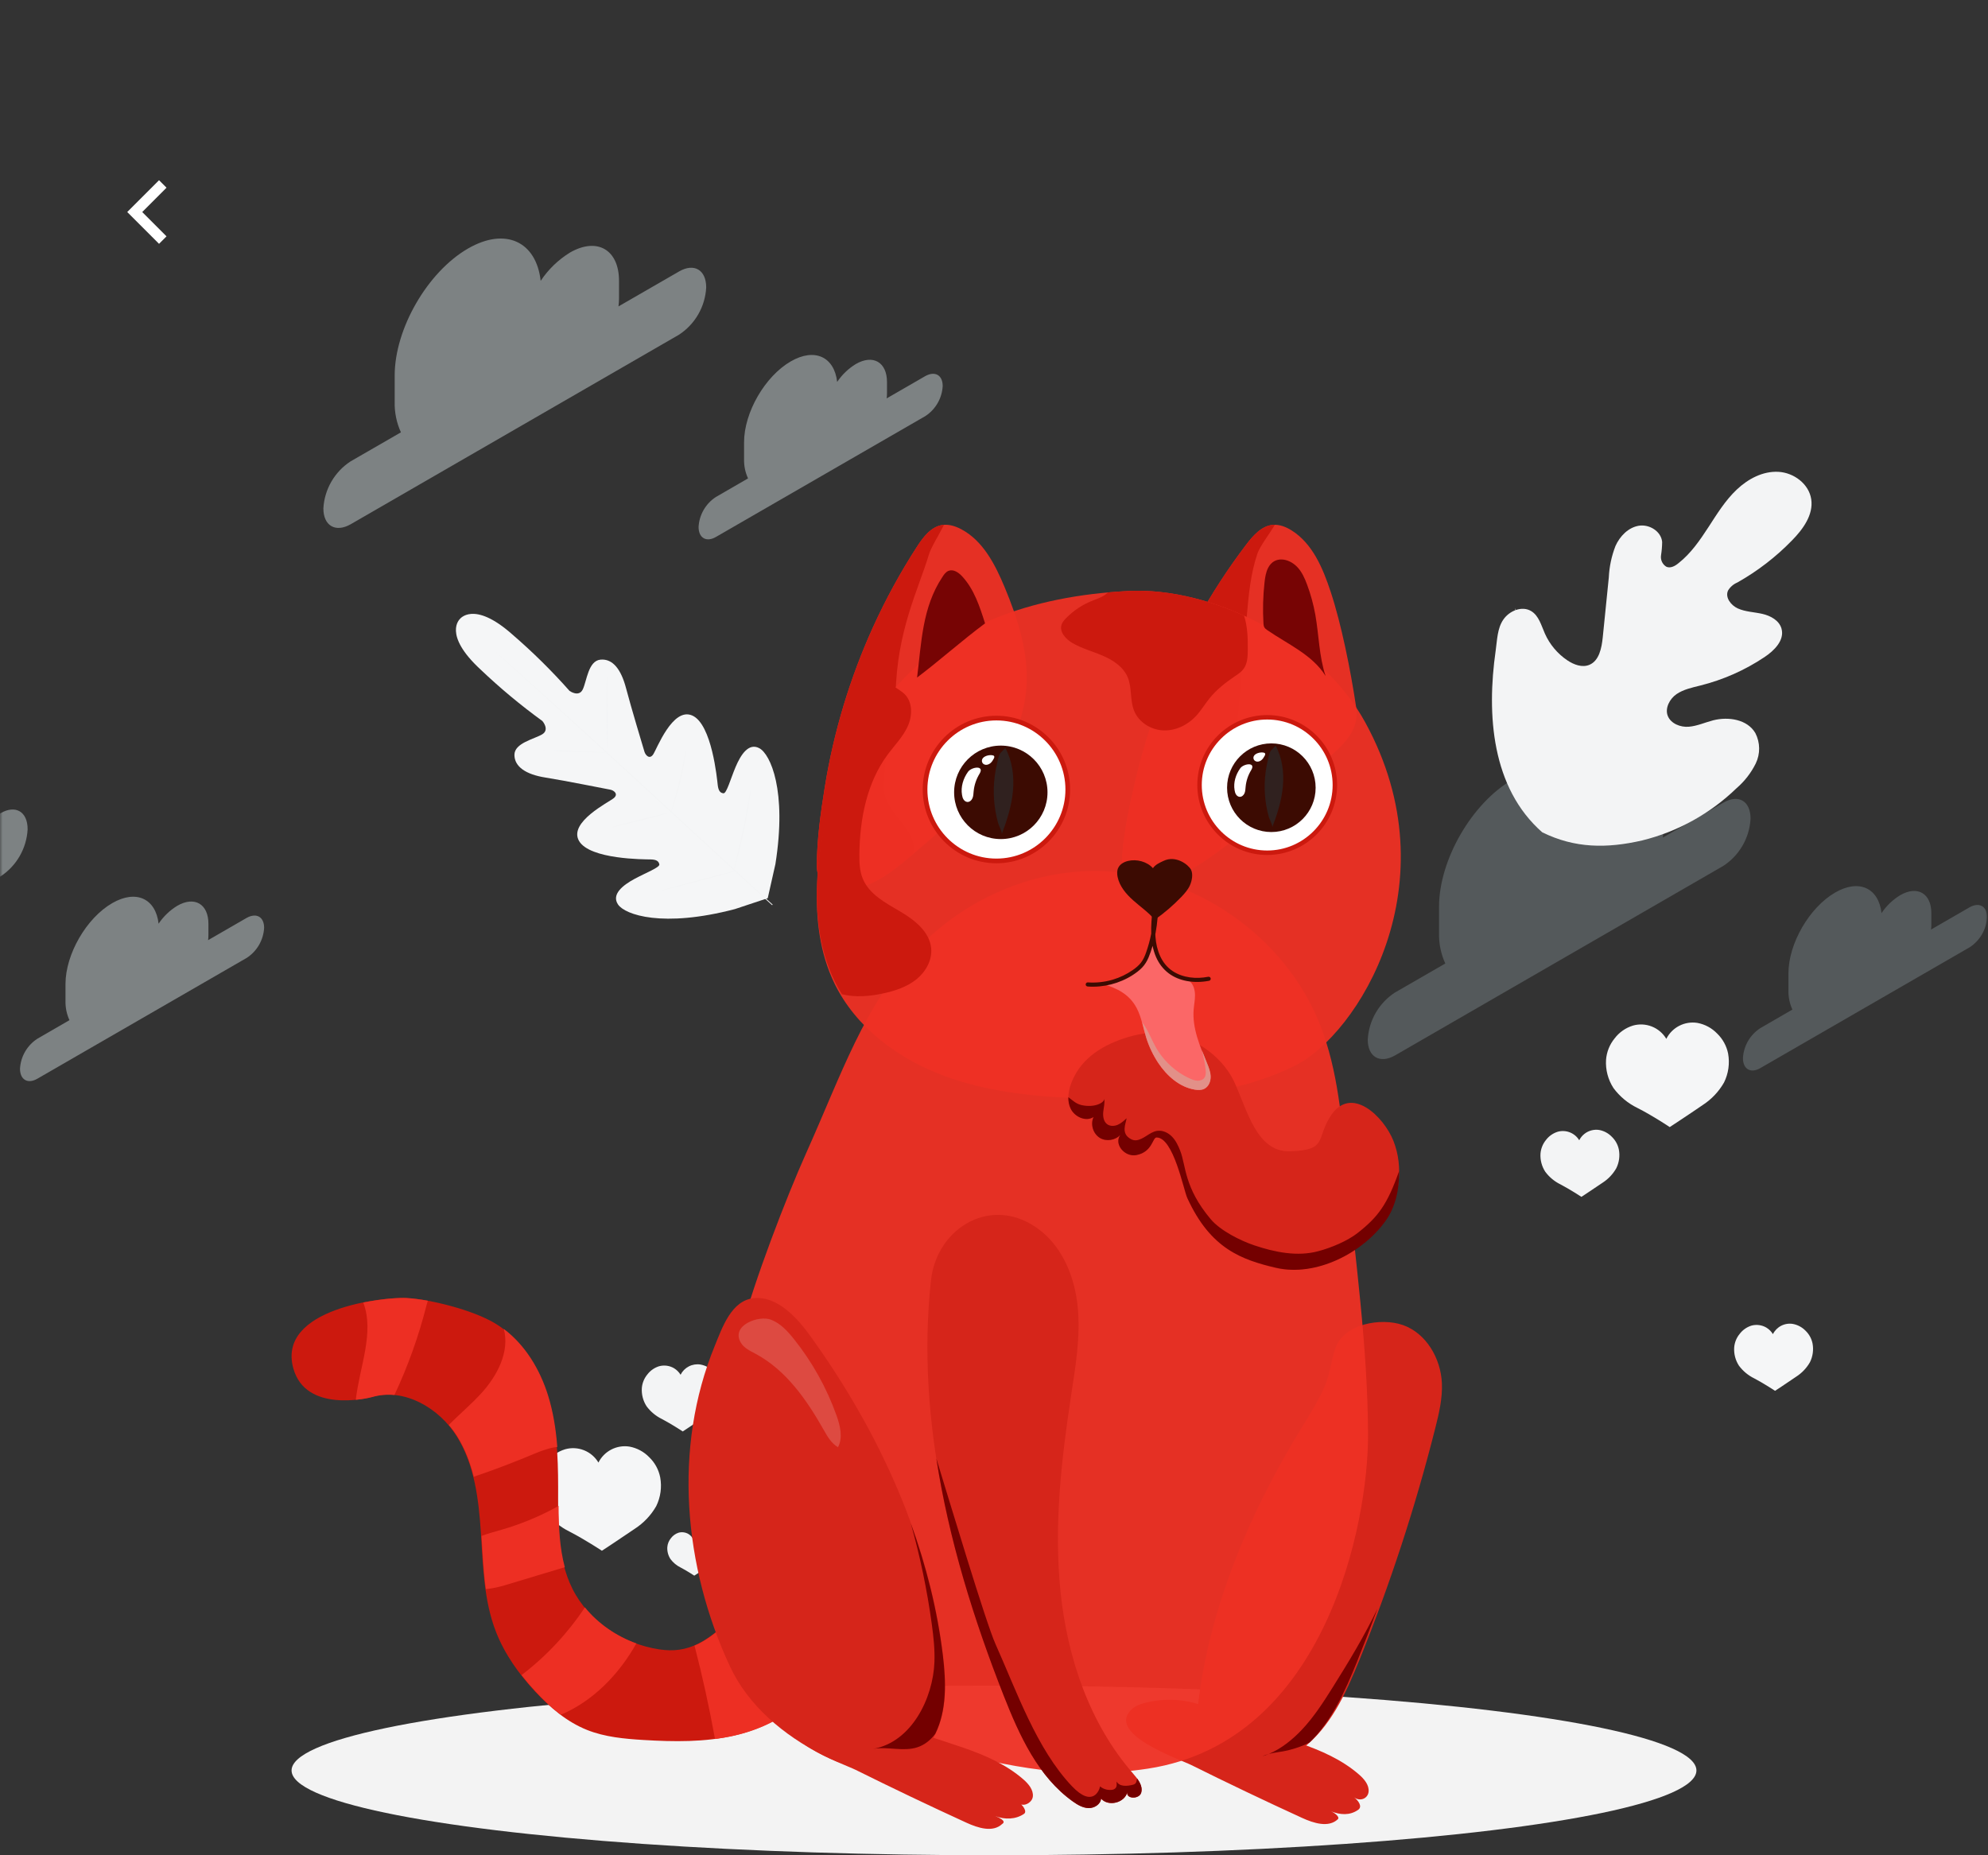 <svg width="375" height="350" viewBox="0 0 375 350" fill="none" xmlns="http://www.w3.org/2000/svg">
<rect x="0" y="0" width="375" height="350" fill="#333333" stroke="none"/>
<mask id="mask0_7095_7140" style="mask-type:alpha" maskUnits="userSpaceOnUse" x="0" y="0" width="375" height="341">
<rect width="375" height="341" fill="#C4C4C4"/>
</mask>
<g mask="url(#mask0_7095_7140)">
<path d="M31.41 44.59L26.83 40L31.41 35.41L30 34L24 40L30 46L31.41 44.59Z" fill="white"/>
<g opacity="0.4">
<path d="M128.102 51.208L116.667 57.803C116.729 57.304 116.763 56.8 116.767 56.297V52.984C116.767 47.087 112.626 44.702 107.517 47.646C105.309 49.004 103.423 50.825 101.989 52.984C101.161 45.571 95.344 42.807 88.28 46.888C80.647 51.298 74.45 62.014 74.45 70.835V75.824C74.403 77.801 74.805 79.763 75.628 81.561L66.129 87.039C64.636 88.012 63.395 89.324 62.504 90.867C61.613 92.409 61.097 94.14 61 95.919C61 99.192 63.295 100.519 66.129 98.913L128.082 63.142C129.573 62.168 130.815 60.856 131.706 59.313C132.597 57.771 133.112 56.04 133.21 54.261C133.23 50.899 130.925 49.572 128.102 51.208Z" fill="#ECF8FB"/>
<path d="M174.549 70.945L167.255 75.155C167.296 74.824 167.316 74.491 167.315 74.157V72.072C167.315 68.32 164.681 66.794 161.428 68.68C160.027 69.537 158.829 70.687 157.916 72.052C157.377 67.323 153.675 65.567 149.175 68.171C144.306 70.975 140.354 77.809 140.354 83.437V86.6C140.322 87.859 140.578 89.108 141.103 90.252L135.046 93.754C134.094 94.373 133.301 95.208 132.732 96.191C132.164 97.174 131.835 98.278 131.773 99.412C131.773 101.497 133.24 102.345 135.046 101.298L174.549 78.498C175.501 77.877 176.294 77.04 176.863 76.055C177.431 75.071 177.76 73.966 177.822 72.83C177.822 70.745 176.355 69.947 174.549 70.945Z" fill="#ECF8FB"/>
</g>
<g opacity="0.4">
<path d="M325.102 151.414L313.667 158.009C313.729 157.509 313.763 157.006 313.767 156.502V153.19C313.767 147.293 309.626 144.908 304.517 147.852C302.309 149.209 300.423 151.031 298.989 153.19C298.161 145.776 292.344 143.012 285.28 147.093C277.647 151.503 271.45 162.22 271.45 171.04V176.029C271.403 178.006 271.805 179.968 272.628 181.767L263.129 187.244C261.637 188.218 260.395 189.529 259.504 191.072C258.613 192.615 258.098 194.346 258 196.125C258 199.398 260.295 200.725 263.129 199.118L325.082 163.347C326.573 162.373 327.815 161.062 328.706 159.519C329.597 157.976 330.112 156.246 330.21 154.467C330.23 151.104 327.925 149.777 325.102 151.414Z" fill="#D9F1F8" fill-opacity="0.5"/>
<path d="M371.549 171.15L364.255 175.361C364.296 175.03 364.316 174.697 364.315 174.363V172.278C364.315 168.526 361.681 166.999 358.428 168.885C357.027 169.742 355.829 170.893 354.916 172.258C354.377 167.528 350.675 165.772 346.175 168.376C341.306 171.18 337.354 178.015 337.354 183.643V186.806C337.322 188.064 337.578 189.313 338.103 190.457L332.046 193.96C331.094 194.579 330.301 195.414 329.732 196.397C329.164 197.38 328.835 198.483 328.773 199.617C328.773 201.703 330.24 202.551 332.046 201.503L371.549 178.703C372.501 178.083 373.294 177.246 373.863 176.261C374.431 175.276 374.76 174.171 374.822 173.036C374.822 170.951 373.355 170.152 371.549 171.15Z" fill="#D9F1F8" fill-opacity="0.5"/>
</g>
<path d="M101.506 279.852C101.625 278.381 102.187 276.981 103.118 275.836C103.993 274.685 105.206 273.838 106.587 273.411C107.765 273.076 109.021 273.139 110.16 273.592C111.298 274.045 112.255 274.861 112.882 275.915C113.414 274.857 114.267 273.995 115.319 273.454C116.372 272.912 117.568 272.72 118.737 272.905C120.158 273.167 121.462 273.868 122.467 274.909C123.528 275.931 124.249 277.255 124.534 278.701C124.874 280.549 124.611 282.458 123.782 284.144C122.798 285.859 121.42 287.315 119.763 288.392C117.075 290.237 113.54 292.553 113.54 292.553C113.54 292.553 110.302 290.418 107.425 288.935C105.649 288.066 104.107 286.783 102.93 285.193C101.893 283.613 101.394 281.74 101.506 279.852Z" fill="#F5F6F7"/>
<path d="M302.952 199.919C303.067 198.446 303.629 197.045 304.563 195.902C305.435 194.75 306.646 193.902 308.025 193.478C309.204 193.142 310.46 193.206 311.598 193.658C312.737 194.111 313.694 194.928 314.321 195.982C314.852 194.923 315.705 194.061 316.758 193.52C317.81 192.979 319.007 192.787 320.176 192.971C321.597 193.234 322.901 193.935 323.905 194.976C324.966 195.999 325.69 197.322 325.98 198.768C326.311 200.62 326.04 202.531 325.206 204.217C324.224 205.934 322.846 207.39 321.187 208.466C318.506 210.311 314.964 212.627 314.964 212.627C314.964 212.627 311.733 210.456 308.849 209.008C307.073 208.14 305.531 206.857 304.354 205.267C303.323 203.682 302.831 201.806 302.952 199.919V199.919Z" fill="#F5F6F7"/>
<path d="M121.069 261.882C121.14 260.937 121.501 260.038 122.103 259.306C122.664 258.565 123.443 258.019 124.329 257.743C124.802 257.614 125.296 257.581 125.781 257.647C126.267 257.713 126.734 257.876 127.155 258.126C127.653 258.433 128.071 258.852 128.377 259.349C128.718 258.67 129.266 258.117 129.941 257.771C130.617 257.425 131.386 257.304 132.135 257.424C133.048 257.587 133.886 258.035 134.528 258.705C135.21 259.363 135.675 260.214 135.858 261.144C136.075 262.332 135.903 263.558 135.366 264.64C134.736 265.742 133.851 266.678 132.786 267.368C131.058 268.555 128.789 270.046 128.789 270.046C128.789 270.046 126.707 268.671 124.857 267.701C123.715 267.143 122.724 266.319 121.966 265.298C121.309 264.285 120.995 263.088 121.069 261.882V261.882Z" fill="#F3F4F5"/>
<path d="M290.585 217.635C290.66 216.691 291.021 215.793 291.619 215.059C292.181 214.321 292.959 213.777 293.845 213.503C294.602 213.294 295.407 213.337 296.137 213.627C296.868 213.917 297.484 214.438 297.892 215.11C298.132 214.636 298.472 214.221 298.89 213.894C299.277 213.592 299.721 213.372 300.196 213.247C300.671 213.123 301.166 213.097 301.651 213.17C302.563 213.338 303.4 213.789 304.043 214.458C304.727 215.115 305.191 215.966 305.373 216.897C305.59 218.085 305.418 219.311 304.882 220.393C304.253 221.497 303.368 222.433 302.301 223.121C300.574 224.301 298.304 225.791 298.304 225.791C298.304 225.791 296.23 224.424 294.372 223.447C293.229 222.891 292.237 222.067 291.481 221.044C290.825 220.033 290.511 218.838 290.585 217.635V217.635Z" fill="#F3F4F5"/>
<path d="M327.122 254.219C327.193 253.274 327.554 252.374 328.156 251.643C328.717 250.902 329.495 250.355 330.382 250.079C330.855 249.95 331.348 249.917 331.834 249.983C332.32 250.049 332.787 250.212 333.208 250.463C333.705 250.769 334.124 251.188 334.43 251.686C334.769 251.005 335.316 250.451 335.993 250.105C336.669 249.758 337.438 249.638 338.188 249.761C339.099 249.93 339.935 250.377 340.581 251.042C341.263 251.699 341.727 252.55 341.91 253.481C342.125 254.669 341.952 255.894 341.419 256.976C340.788 258.081 339.9 259.017 338.831 259.705C337.111 260.892 334.834 262.382 334.834 262.382C334.834 262.382 332.76 261.007 330.91 260.038C329.768 259.479 328.777 258.656 328.018 257.635C327.362 256.622 327.047 255.424 327.122 254.219Z" fill="#F5F6F7"/>
<path d="M125.876 291.873C125.924 291.251 126.164 290.659 126.562 290.179C126.926 289.693 127.431 289.332 128.008 289.144C128.32 289.059 128.646 289.038 128.966 289.081C129.286 289.125 129.595 289.232 129.873 289.398C130.198 289.603 130.473 289.88 130.675 290.208C130.834 289.896 131.058 289.622 131.333 289.405C131.589 289.207 131.882 289.063 132.195 288.982C132.508 288.902 132.834 288.885 133.154 288.935C133.755 289.043 134.307 289.339 134.73 289.781C135.186 290.21 135.501 290.768 135.633 291.381C135.774 292.165 135.66 292.974 135.308 293.689C134.892 294.419 134.307 295.037 133.602 295.491C132.467 296.273 130.964 297.25 130.964 297.25C130.964 297.25 129.598 296.345 128.376 295.709C127.627 295.337 126.976 294.794 126.475 294.124C126.039 293.457 125.829 292.668 125.876 291.873V291.873Z" fill="#F3F4F5"/>
<path d="M86.766 116.764C86.766 116.764 83.434 119.659 90.669 126.325C94.329 129.81 98.216 133.047 102.306 136.015C102.306 136.015 103.751 137.651 102.263 138.541C100.774 139.431 97.037 140.169 97.037 142.406C97.037 144.642 99.205 146.104 102.87 146.683C106.534 147.262 114.434 148.854 115.106 148.97C115.779 149.085 116.711 149.787 115.786 150.562C114.861 151.336 107.206 155.107 109.216 158.631C111.225 162.156 121.59 162.112 122.725 162.134C123.859 162.156 124.25 162.481 124.373 163.06C124.496 163.639 121.8 164.66 119.667 165.818C117.535 166.975 115.266 168.712 116.588 170.645C117.911 172.577 124.987 175.074 138.612 171.506L144.82 169.443L146.266 163.017C148.478 149.093 145.312 142.29 143.252 141.161C141.192 140.032 139.703 142.456 138.756 144.692C137.809 146.929 137.058 149.715 136.472 149.657C135.887 149.599 135.518 149.23 135.388 148.101C135.258 146.972 134.297 136.638 130.589 134.987C126.881 133.337 123.888 141.327 123.209 142.326C122.53 143.325 121.763 142.485 121.561 141.805C121.359 141.125 119.024 133.388 118.092 129.827C117.159 126.267 115.576 124.226 113.271 124.443C110.965 124.66 110.683 128.46 109.939 130.037C109.194 131.615 107.43 130.334 107.43 130.334C104.073 126.545 100.466 122.986 96.632 119.681C89.281 113.168 86.701 116.83 86.701 116.83" fill="#F5F6F7"/>
<path d="M145.652 170.768C140.275 165.933 130.857 157.184 122.733 149.715C114.609 142.246 107.251 135.487 101.895 130.631L95.549 124.885C94.826 124.204 94.219 123.683 93.821 123.314L93.373 122.909L93.228 122.764C93.284 122.802 93.337 122.843 93.388 122.887C93.496 122.989 93.655 123.119 93.85 123.285L95.592 124.819C97.11 126.158 99.293 128.105 101.981 130.522C107.366 135.357 114.739 142.102 122.863 149.563C130.987 157.025 140.405 165.803 145.754 170.659" fill="#F3F4F5"/>
<path d="M102.305 141.572C102.475 141.552 102.647 141.552 102.818 141.572H104.104C105.189 141.572 106.692 141.572 108.347 141.674L112.583 141.862L113.869 141.913C114.026 141.898 114.183 141.898 114.339 141.913C114.185 141.945 114.027 141.96 113.869 141.956C113.558 141.956 113.147 141.956 112.576 141.956C111.491 141.956 109.995 141.891 108.34 141.826L104.097 141.659L102.818 141.616C102.646 141.624 102.473 141.609 102.305 141.572V141.572Z" fill="#F3F4F5"/>
<path d="M114.579 141.357C114.521 141.357 114.456 138.252 114.434 134.431C114.412 130.61 114.434 127.498 114.499 127.498C114.564 127.498 114.615 130.602 114.637 134.423C114.658 138.245 114.629 141.357 114.579 141.357Z" fill="#F3F4F5"/>
<path d="M126.535 153.384C126.556 153.224 126.593 153.067 126.644 152.914C126.745 152.581 126.86 152.19 127.005 151.654C127.309 150.583 127.728 149.107 128.111 147.464C128.494 145.821 128.834 144.323 129.029 143.23C129.137 142.724 129.217 142.289 129.289 141.942C129.308 141.781 129.347 141.623 129.405 141.472C129.411 141.634 129.399 141.797 129.368 141.957C129.325 142.268 129.267 142.68 129.173 143.259C128.993 144.352 128.711 145.865 128.313 147.515C127.916 149.165 127.482 150.634 127.142 151.698C126.969 152.226 126.832 152.646 126.723 152.942C126.679 153.097 126.615 153.245 126.535 153.384V153.384Z" fill="#F3F4F5"/>
<path d="M115.482 156.048C115.614 155.978 115.756 155.926 115.902 155.896L117.073 155.57C118.063 155.295 119.429 154.94 120.947 154.557C122.465 154.173 123.838 153.833 124.835 153.601L126.013 153.334C126.158 153.298 126.306 153.273 126.454 153.261C126.321 153.329 126.181 153.38 126.035 153.413L124.871 153.739C123.881 154.014 122.508 154.369 120.997 154.752C119.487 155.136 118.106 155.476 117.109 155.707L115.923 155.975C115.779 156.012 115.631 156.036 115.482 156.048V156.048Z" fill="#F3F4F5"/>
<path d="M124.691 168.003C124.866 167.924 125.047 167.864 125.233 167.822L126.73 167.395C127.995 167.04 129.744 166.57 131.681 166.056C133.618 165.542 135.374 165.094 136.654 164.775L138.164 164.413C138.346 164.361 138.532 164.325 138.721 164.305C138.549 164.385 138.37 164.448 138.186 164.493L136.69 164.92C135.425 165.267 133.668 165.745 131.731 166.251C129.794 166.758 128.038 167.214 126.766 167.532L125.255 167.894C125.072 167.951 124.883 167.987 124.691 168.003V168.003Z" fill="#F3F4F5"/>
<path d="M138.365 164.298C138.387 164.094 138.428 163.893 138.488 163.697C138.589 163.285 138.719 162.735 138.886 162.083C139.218 160.715 139.673 158.827 140.114 156.728C140.555 154.629 140.917 152.711 141.162 151.329C141.285 150.663 141.386 150.113 141.459 149.686C141.487 149.483 141.53 149.282 141.589 149.085C141.589 149.292 141.572 149.497 141.538 149.701C141.488 150.091 141.415 150.656 141.307 151.351C141.097 152.747 140.765 154.665 140.317 156.764C139.869 158.863 139.392 160.759 139.023 162.119C138.835 162.8 138.676 163.343 138.56 163.719C138.508 163.916 138.443 164.109 138.365 164.298V164.298Z" fill="#F3F4F5"/>
<path d="M290.947 157.046C281.349 148.629 280.409 134.843 282.129 122.757C282.419 120.73 282.426 118.566 283.575 116.887C284.724 115.208 287.109 114.238 288.837 115.288C290.282 116.164 290.731 117.987 291.417 119.529C292.331 121.587 293.81 123.344 295.682 124.595C296.903 125.405 298.457 125.984 299.809 125.42C301.659 124.645 302.122 122.25 302.331 120.224C302.712 116.46 303.093 112.695 303.473 108.926C303.568 106.895 303.993 104.893 304.731 102.999C305.562 101.147 307.138 99.518 309.118 99.185C311.099 98.852 313.347 100.22 313.535 102.239C313.526 103.083 313.456 103.925 313.325 104.758C313.258 105.181 313.32 105.615 313.503 106.002C313.686 106.39 313.982 106.713 314.351 106.929C315.132 107.255 315.999 106.77 316.664 106.205C318.963 104.389 320.661 101.914 322.266 99.446C323.87 96.978 325.439 94.409 327.607 92.361C329.776 90.313 332.537 88.865 335.442 89.01C338.348 89.155 341.225 91.275 341.658 94.192C342.092 97.108 340.111 99.829 338.044 101.935C334.999 105.072 331.518 107.754 327.708 109.896C326.979 110.203 326.366 110.736 325.959 111.416C325.374 112.711 326.509 114.188 327.788 114.774C329.234 115.433 330.881 115.454 332.435 115.809C333.989 116.164 335.616 117.046 336.049 118.595C336.657 120.766 334.698 122.728 332.847 123.958C329.146 126.433 325.045 128.249 320.726 129.328C319.187 129.711 317.575 130.052 316.267 130.934C314.958 131.817 314.019 133.612 314.597 135.06C315.175 136.507 316.975 137.231 318.558 137.101C320.141 136.97 321.63 136.283 323.169 135.885C326.06 135.161 329.609 135.711 331.12 138.302C331.574 139.185 331.816 140.162 331.829 141.156C331.841 142.149 331.623 143.132 331.192 144.026C330.312 145.807 329.083 147.392 327.578 148.687C322.616 153.495 316.467 156.899 309.762 158.551C303.097 160.086 297.077 160.049 290.933 157.024" fill="#F3F4F5"/>
<path d="M294.906 149.758C297.637 143.351 300.731 137.105 304.172 131.05C305.083 129.436 305.972 127.844 306.854 126.273C307.736 124.703 308.618 123.154 309.564 121.685C311.399 118.875 313.385 116.167 315.513 113.572C317.529 111.083 319.532 108.796 321.418 106.668C323.305 104.54 325.119 102.601 326.839 100.878C329.53 98.181 332.431 95.701 335.512 93.46C336.604 92.664 337.471 92.078 338.064 91.687L338.743 91.246C338.818 91.192 338.898 91.145 338.982 91.108C338.914 91.172 338.842 91.23 338.765 91.282L338.107 91.752C337.529 92.158 336.662 92.766 335.599 93.576C332.551 95.856 329.676 98.36 326.998 101.067C325.299 102.782 323.507 104.729 321.628 106.856C319.748 108.984 317.761 111.285 315.759 113.775C313.64 116.359 311.669 119.06 309.854 121.866C308.907 123.313 308.039 124.862 307.157 126.433L304.476 131.209C301.04 137.25 297.944 143.479 295.203 149.866" fill="#F3F4F5"/>
<path d="M309.675 121.685C309.614 121.395 309.58 121.099 309.574 120.803C309.523 120.231 309.487 119.406 309.451 118.385C309.386 116.344 309.386 113.522 309.401 110.425C309.415 107.327 309.401 104.497 309.278 102.464C309.227 101.443 309.184 100.618 309.14 100.054C309.104 99.758 309.104 99.459 309.14 99.164C309.221 99.45 309.274 99.743 309.299 100.039C309.386 100.604 309.473 101.429 309.552 102.442C309.719 104.483 309.798 107.305 309.784 110.403C309.769 113.5 309.747 116.25 309.733 118.364V120.781C309.751 121.084 309.732 121.387 309.675 121.685V121.685Z" fill="#F3F4F5"/>
<path d="M336.128 119.63C335.779 119.66 335.429 119.66 335.08 119.63C334.408 119.63 333.432 119.63 332.232 119.63C329.833 119.63 326.515 119.746 322.836 120.036C319.157 120.325 315.883 120.759 313.505 121.107C312.312 121.28 311.336 121.447 310.693 121.555C310.351 121.633 310.003 121.681 309.652 121.7C309.979 121.569 310.318 121.472 310.664 121.411C311.322 121.259 312.276 121.049 313.461 120.839C315.839 120.412 319.143 119.956 322.807 119.659C325.932 119.402 329.068 119.303 332.203 119.363C333.403 119.363 334.372 119.449 335.051 119.507C335.413 119.512 335.774 119.554 336.128 119.63V119.63Z" fill="#F3F4F5"/>
<path d="M295.276 149.31C295.212 149.206 295.164 149.094 295.131 148.977L294.792 147.992C294.495 147.131 294.069 145.879 293.642 144.323C292.71 141.211 291.561 136.876 290.354 132.078C289.147 127.28 288.041 122.938 287.173 119.811L286.14 116.113C286.031 115.715 285.938 115.389 285.865 115.107C285.824 114.99 285.8 114.869 285.793 114.745C285.85 114.855 285.898 114.968 285.938 115.085C286.024 115.353 286.14 115.679 286.277 116.07C286.574 116.931 286.964 118.183 287.426 119.739C288.359 122.843 289.508 127.178 290.715 131.984C291.922 136.789 293.028 141.124 293.895 144.287L294.929 147.985C295.037 148.383 295.131 148.709 295.204 148.991C295.241 149.094 295.265 149.201 295.276 149.31Z" fill="#F3F4F5"/>
<path d="M330.925 141.913C330.814 141.968 330.694 142.002 330.571 142.015L329.538 142.246L325.714 143.042C322.49 143.723 318.052 144.7 313.145 145.8C308.237 146.9 303.748 147.833 300.539 148.441C298.92 148.752 297.605 148.984 296.694 149.165L295.646 149.317C295.524 149.338 295.399 149.338 295.277 149.317C295.393 149.274 295.511 149.24 295.632 149.216L296.672 148.991L300.489 148.188C303.712 147.515 308.157 146.531 313.065 145.438C317.973 144.345 322.425 143.397 325.663 142.789C327.282 142.485 328.598 142.253 329.509 142.109L330.557 141.949C330.677 141.922 330.801 141.909 330.925 141.913V141.913Z" fill="#F3F4F5"/>
<g opacity="0.4">
<path d="M0.102 153.414L-11.333 160.009C-11.271 159.509 -11.237 159.006 -11.233 158.502V155.19C-11.233 149.293 -15.374 146.908 -20.483 149.852C-22.691 151.209 -24.577 153.031 -26.011 155.19C-26.839 147.776 -32.656 145.012 -39.72 149.093C-47.353 153.503 -53.55 164.22 -53.55 173.04V178.029C-53.597 180.006 -53.195 181.968 -52.372 183.767L-61.871 189.244C-63.364 190.218 -64.605 191.529 -65.496 193.072C-66.387 194.615 -66.903 196.346 -67 198.125C-67 201.398 -64.705 202.725 -61.871 201.118L0.082 165.347C1.573 164.373 2.815 163.062 3.706 161.519C4.597 159.976 5.112 158.246 5.21 156.467C5.23 153.104 2.925 151.777 0.102 153.414Z" fill="#ECF8FB"/>
<path d="M46.549 173.15L39.255 177.361C39.296 177.03 39.316 176.697 39.315 176.363V174.278C39.315 170.526 36.681 168.999 33.428 170.885C32.027 171.742 30.829 172.893 29.916 174.258C29.377 169.528 25.675 167.772 21.175 170.376C16.306 173.18 12.354 180.015 12.354 185.643V188.806C12.322 190.064 12.578 191.313 13.103 192.457L7.046 195.96C6.094 196.579 5.301 197.414 4.732 198.397C4.164 199.38 3.835 200.483 3.773 201.617C3.773 203.703 5.24 204.551 7.046 203.503L46.549 180.703C47.501 180.083 48.294 179.246 48.863 178.261C49.431 177.276 49.76 176.171 49.822 175.036C49.822 172.951 48.355 172.152 46.549 173.15Z" fill="#ECF8FB"/>
</g>
</g>
<ellipse cx="187.5" cy="334" rx="132.5" ry="16" fill="#F3F3F3"/>
<g clip-path="url(#clip0_7095_7140)">
<path d="M124.342 311.157C117.51 310.114 111.071 305.916 107.981 299.727C105.056 293.868 105.289 287.006 105.282 280.459C105.275 274.657 105.015 268.771 103.288 263.234C101.561 257.696 98.204 252.472 93.198 249.544C89.086 247.14 81.344 245.137 76.591 244.871C72.721 244.654 52.083 246.724 55.351 258.216C57.693 266.448 69.017 263.872 70.147 263.541C76.213 261.778 82.815 265.597 86.165 270.96C89.514 276.322 90.3 282.859 90.712 289.171C91.12 295.482 91.262 301.952 93.556 307.844C95.192 312.048 97.867 315.787 100.933 319.092C103.727 322.105 106.935 324.843 110.75 326.363C114.117 327.703 117.794 328.034 121.41 328.254C127.132 328.598 132.934 328.686 138.52 327.403C144.107 326.12 149.508 323.337 153.026 318.809C154.925 316.364 156.251 313.342 156.096 310.249C155.941 307.155 154.075 304.056 151.161 303.016C146.283 301.273 142.467 300.29 139.887 303.164C133.74 310.002 129.702 311.978 124.342 311.157Z" fill="#CC190E"/>
<path d="M120.04 310.036C116.265 308.665 112.838 306.321 110.335 303.231C107.093 308.111 103.038 312.453 98.383 316.006C99.216 317.076 100.097 318.11 101.017 319.099C102.488 320.686 104.074 322.192 105.804 323.489C111.88 320.899 116.741 315.905 120.04 310.036Z" fill="#EF3124" fill-opacity="0.95"/>
<path d="M80.703 245.38C79.242 245.117 77.869 244.941 76.678 244.877C75.366 244.803 72.118 244.995 68.528 245.728C70.674 251.418 67.823 257.847 67.111 264.084C68.704 263.929 69.904 263.642 70.235 263.547C71.612 263.149 73.018 263.038 74.405 263.166C76.935 257.776 78.956 252.147 80.42 246.376C80.507 246.046 80.595 245.708 80.703 245.38Z" fill="#EF3124" fill-opacity="0.95"/>
<path d="M95.275 299.051C99.03 297.92 102.788 296.785 106.543 295.654C105.548 291.956 105.392 288.009 105.372 284.085C104.95 284.331 104.522 284.564 104.094 284.787C101.101 286.347 97.954 287.614 94.712 288.559C93.42 288.937 92.091 289.275 90.836 289.758C91.045 293.098 91.2 296.478 91.659 299.784C92.89 299.679 94.149 299.389 95.275 299.051Z" fill="#EF3124" fill-opacity="0.95"/>
<path d="M105.127 272.969C104.87 269.666 104.364 266.394 103.379 263.237C101.861 258.368 99.085 253.745 95.034 250.709C96.18 255.035 93.785 259.57 90.756 262.879C88.847 264.966 86.65 266.806 84.66 268.812C85.247 269.494 85.784 270.213 86.256 270.966C87.727 273.32 88.701 275.9 89.37 278.588C93.235 277.294 97.041 275.826 100.799 274.249C102.148 273.681 103.67 273.124 105.127 272.969Z" fill="#EF3124" fill-opacity="0.95"/>
<path d="M138.608 327.409C142.343 326.551 145.993 325.018 149.056 322.749C147.278 315.644 144.61 308.654 141.027 302.255C140.656 302.502 140.305 302.806 139.974 303.174C136.523 307.01 133.737 309.316 131.008 310.454C132.516 316.276 133.804 322.151 134.874 328.071C136.122 327.905 137.37 327.693 138.608 327.409Z" fill="#EF3124" fill-opacity="0.95"/>
<path d="M264.62 249.969C269.032 251.512 271.782 256.267 271.987 260.944C272.112 263.804 271.444 266.634 270.743 269.409C266.981 284.308 262.191 298.946 256.422 313.183C253.882 319.453 250.93 325.934 245.526 329.992C242.568 332.214 238.975 333.585 235.288 333.893C232.825 334.099 230.15 333.768 228.288 332.14C225.522 329.719 225.525 325.464 225.957 321.81C228.16 303.154 235.689 285.442 245.489 269.42C247.034 266.89 248.64 264.371 249.837 261.656C250.897 259.252 251.075 256.723 251.925 254.302C253.531 249.733 260.484 248.524 264.62 249.969Z" fill="#D6251A"/>
<path d="M245.624 342.956C247.796 343.949 250.61 344.847 252.351 343.209C252.796 342.77 251.706 341.956 251.069 341.71C252.843 342.392 254.587 342.524 256.156 341.453C257.1 340.835 256.19 339.65 255.424 339.076C256.578 339.924 258.035 339.292 258.16 338.009C258.285 336.726 257.32 335.611 256.348 334.764C249.834 329.104 240.645 327.993 232.781 324.448C230.612 323.469 228.521 322.293 226.26 321.554C222.877 320.446 219.166 320.365 215.735 321.321C214.986 321.53 214.227 321.8 213.637 322.31C208.226 326.997 222.354 331.806 224.739 332.988C231.644 336.422 238.611 339.745 245.624 342.956Z" fill="#D6251A"/>
<path d="M139.924 250.621C136.371 264.078 139.114 272.138 140.102 286.024C141.091 299.906 146.95 314.081 158.373 322.013C163.841 325.812 170.261 327.99 176.687 329.729C190.404 333.437 202.541 335.818 216.585 333.65C250.083 328.48 258.119 287.3 258.058 270.622C258.001 253.944 255.609 237.378 254.01 220.781C253.116 211.498 252.431 202.033 249.017 193.354C242.439 176.622 225.235 164.658 207.274 164.324C194.408 164.084 181.717 169.825 172.916 179.135C162.974 189.653 158.771 202.597 152.061 217.552C148.236 226.082 142.309 241.582 139.924 250.621Z" fill="#EF3124" fill-opacity="0.95"/>
<path d="M172.99 103.11C174.16 101.303 175.624 99.368 177.753 99.044C178.967 98.858 180.205 99.253 181.292 99.824C185.424 101.995 187.721 106.493 189.516 110.802C191.992 116.748 194.043 123.083 193.625 129.513C193.193 136.138 190.144 142.378 186.068 147.612C181.993 152.846 176.91 157.196 171.826 161.46C169.056 163.784 166.179 166.144 162.738 167.252C158.558 168.592 154.071 168.13 154.078 163.267C154.088 158.384 154.803 153.333 155.576 148.521C157.253 138.083 160.336 127.872 164.708 118.248C167.093 113.007 169.859 107.942 172.99 103.11Z" fill="#EF3124" fill-opacity="0.95"/>
<path d="M168.942 131.103C169.148 118.981 173.307 111.052 175.2 104.676C175.621 103.258 177.021 101.097 178.071 99.007C177.966 99.014 177.858 99.024 177.753 99.041C175.625 99.365 174.164 101.296 172.99 103.106C169.86 107.935 167.093 113.004 164.712 118.244C160.336 127.868 157.256 138.08 155.58 148.517C154.807 153.329 154.089 158.381 154.082 163.264C154.072 168.126 158.562 168.592 162.742 167.248C166.183 166.144 169.06 163.78 171.83 161.457C171.951 161.356 172.073 161.251 172.194 161.15C173.456 156.534 166.658 153.441 166.726 148.605C166.861 138.559 168.773 140.852 168.942 131.103Z" fill="#CC190E"/>
<path d="M235.104 102.708C236.41 100.992 238.012 99.176 240.161 99.013C241.386 98.922 242.59 99.405 243.632 100.06C247.589 102.539 249.539 107.195 251.003 111.629C253.024 117.748 254.751 126.325 255.821 133.45C256.802 140.014 249.246 143.162 244.786 148.075C240.326 152.985 234.929 156.939 229.538 160.802C226.6 162.909 223.554 165.047 220.039 165.887C215.771 166.907 211.328 166.107 211.706 161.258C212.084 156.392 213.18 151.408 214.314 146.667C216.776 136.384 220.619 126.436 225.709 117.174C228.479 112.129 231.62 107.287 235.104 102.708Z" fill="#EF3124" fill-opacity="0.95"/>
<path d="M235.193 116.117C235.547 112.173 235.908 108.185 237.19 104.437C237.669 103.035 239.278 101.006 240.479 99C240.375 99 240.267 99.003 240.162 99.01C238.016 99.172 236.411 100.989 235.105 102.704C231.617 107.283 228.476 112.126 225.707 117.17C220.616 126.433 216.774 136.384 214.311 146.663C213.178 151.401 212.081 156.385 211.7 161.254C211.322 166.104 215.765 166.907 220.033 165.884C223.548 165.043 226.594 162.906 229.532 160.799C229.66 160.707 229.792 160.613 229.92 160.518C231.529 156.01 232.066 150.955 232.498 146.137C233.398 136.131 234.296 126.122 235.193 116.117Z" fill="#CC190E"/>
<path d="M167.099 131.846C159.276 141.804 154.671 154.254 154.128 166.907C153.855 173.256 154.621 179.769 157.387 185.49C161.418 193.82 169.406 199.74 178.076 202.961C186.746 206.183 196.114 206.983 205.357 207.257C218.588 207.648 232.291 206.919 244.175 201.094C256.063 195.269 274.172 166.664 257.517 136.26C248.929 120.581 228.452 110.711 212.893 111.491C194.663 112.406 177.951 118.032 167.099 131.846Z" fill="#EF3124" fill-opacity="0.95"/>
<path d="M199.418 141.716C199.637 142.682 199.752 143.685 199.752 144.715C199.752 152.157 193.727 158.188 186.292 158.188C181.329 158.188 176.995 155.5 174.66 151.499C176.023 157.496 181.38 161.974 187.786 161.974C195.221 161.974 201.246 155.943 201.246 148.5C201.246 146.025 200.582 143.709 199.418 141.716Z" fill="#E9F1F4"/>
<path d="M191.043 162.046C198.278 160.336 202.758 153.08 201.05 145.838C199.341 138.596 192.092 134.112 184.857 135.822C177.623 137.532 173.143 144.789 174.851 152.03C176.559 159.272 183.809 163.756 191.043 162.046Z" fill="white"/>
<path d="M187.955 162.858C180.29 162.858 174.053 156.615 174.053 148.943C174.053 141.271 180.29 135.027 187.955 135.027C195.619 135.027 201.857 141.271 201.857 148.943C201.857 156.615 195.619 162.858 187.955 162.858ZM187.955 135.912C180.776 135.912 174.937 141.757 174.937 148.943C174.937 156.128 180.776 161.974 187.955 161.974C195.133 161.974 200.973 156.128 200.973 148.943C200.973 141.757 195.133 135.912 187.955 135.912Z" fill="#CC190E"/>
<path d="M197.593 149.476C197.593 154.346 193.649 158.293 188.785 158.293C183.92 158.293 179.977 154.346 179.977 149.476C179.977 144.607 183.92 140.66 188.785 140.66C193.649 140.66 197.593 144.607 197.593 149.476Z" fill="#3C0B02"/>
<path d="M188.97 157.331C189.968 154.721 190.818 152.022 191.075 149.237C191.328 146.451 190.957 143.557 189.631 141.095C189.675 141.099 188.771 141.98 188.713 142.058C188.315 142.588 188.2 143.533 188.049 144.168C187.705 145.617 187.512 147.099 187.465 148.588C187.421 150.077 187.522 151.57 187.775 153.036C187.907 153.795 188.076 154.548 188.285 155.291C188.379 155.649 189.081 157.037 188.97 157.331Z" fill="#30211F"/>
<path d="M181.467 149.966C181.518 150.256 181.585 150.55 181.74 150.8C181.896 151.05 182.145 151.256 182.439 151.289C182.874 151.337 183.269 150.989 183.441 150.584C183.613 150.182 183.619 149.729 183.66 149.294C183.768 148.129 184.149 146.987 184.76 145.988C185.792 144.303 183.265 144.671 182.597 145.603C181.697 146.856 181.204 148.439 181.467 149.966Z" fill="white"/>
<path d="M185.883 144.276C186.227 144.327 186.582 144.181 186.845 143.952C187.108 143.722 187.293 143.422 187.459 143.114C187.546 142.952 187.621 142.736 187.492 142.604C187.448 142.557 187.384 142.533 187.32 142.513C186.757 142.344 185.765 142.554 185.384 143.047C185.023 143.516 185.273 144.185 185.883 144.276Z" fill="white"/>
<path d="M249.904 141.247C250.113 142.162 250.221 143.114 250.221 144.09C250.221 151.148 244.507 156.865 237.459 156.865C232.753 156.865 228.645 154.315 226.432 150.523C227.724 156.21 232.804 160.454 238.876 160.454C245.927 160.454 251.638 154.734 251.638 147.68C251.638 145.333 251.007 143.135 249.904 141.247Z" fill="#E9F1F4"/>
<path d="M251.767 149.001C252.267 141.963 246.972 135.853 239.942 135.352C232.911 134.852 226.807 140.152 226.307 147.189C225.807 154.227 231.102 160.337 238.132 160.837C245.163 161.338 251.267 156.038 251.767 149.001Z" fill="white"/>
<path d="M239.035 161.292C231.765 161.292 225.852 155.372 225.852 148.095C225.852 140.818 231.765 134.899 239.035 134.899C246.305 134.899 252.218 140.818 252.218 148.095C252.215 155.372 246.301 161.292 239.035 161.292ZM239.035 135.74C232.227 135.74 226.692 141.284 226.692 148.095C226.692 154.91 232.231 160.451 239.035 160.451C245.843 160.451 251.378 154.906 251.378 148.095C251.378 141.284 245.843 135.74 239.035 135.74Z" fill="#CC190E"/>
<path d="M248.17 148.605C248.17 153.221 244.432 156.966 239.817 156.966C235.206 156.966 231.465 153.221 231.465 148.605C231.465 143.989 235.203 140.244 239.817 140.244C244.432 140.244 248.17 143.989 248.17 148.605Z" fill="#3C0B02"/>
<path d="M239.995 156.054C240.943 153.579 241.749 151.02 241.989 148.379C242.232 145.738 241.878 142.993 240.619 140.66C240.66 140.663 239.803 141.5 239.749 141.571C239.371 142.075 239.26 142.969 239.118 143.574C238.794 144.948 238.609 146.353 238.565 147.764C238.521 149.176 238.619 150.591 238.858 151.982C238.983 152.705 239.142 153.417 239.344 154.123C239.435 154.457 240.103 155.774 239.995 156.054Z" fill="#30211F"/>
<path d="M232.882 149.068C232.929 149.345 232.993 149.621 233.141 149.861C233.286 150.101 233.526 150.293 233.803 150.324C234.214 150.368 234.592 150.037 234.754 149.655C234.916 149.274 234.923 148.845 234.963 148.433C235.068 147.325 235.425 146.245 236.005 145.299C236.984 143.702 234.589 144.05 233.954 144.934C233.098 146.12 232.632 147.622 232.882 149.068Z" fill="white"/>
<path d="M237.07 143.675C237.397 143.726 237.731 143.584 237.981 143.368C238.231 143.152 238.406 142.865 238.565 142.571C238.646 142.419 238.716 142.213 238.595 142.088C238.551 142.044 238.49 142.02 238.433 142.004C237.9 141.845 236.959 142.044 236.595 142.51C236.25 142.952 236.49 143.587 237.07 143.675Z" fill="white"/>
<path d="M169.777 171.939C167.038 170.331 163.965 168.714 162.751 165.779C162.14 164.304 162.086 162.663 162.106 161.065C162.194 154.47 163.516 147.649 167.44 142.355C168.732 140.609 170.304 139.032 171.211 137.06C172.119 135.084 172.193 132.501 170.655 130.965C170.064 130.374 169.295 129.996 168.647 129.469C168.118 130.073 167.602 130.698 167.099 131.339C159.276 141.298 154.671 153.748 154.128 166.401C153.855 172.749 154.621 179.263 157.387 184.983C157.815 185.868 158.291 186.726 158.807 187.56C161.3 188.198 164.076 187.961 166.633 187.401C168.836 186.918 171.042 186.199 172.81 184.797C174.578 183.396 175.843 181.205 175.654 178.956C175.391 175.788 172.513 173.546 169.777 171.939Z" fill="#CC190E"/>
<path d="M212.9 111.49C211.585 111.558 210.276 111.649 208.977 111.764C208.272 112.477 207.402 112.811 206.245 113.25C204.305 113.983 202.527 115.148 201.08 116.633C200.739 116.985 200.408 117.363 200.25 117.829C199.791 119.19 200.999 120.537 202.23 121.27C204.042 122.343 206.113 122.877 208.046 123.711C209.979 124.545 211.882 125.805 212.708 127.743C213.555 129.729 213.123 132.069 213.922 134.074C214.786 136.239 217.063 137.677 219.387 137.789C221.712 137.9 224.006 136.8 225.591 135.094C226.553 134.064 227.271 132.832 228.158 131.738C229.484 130.093 231.167 128.773 232.915 127.591C233.515 127.186 234.136 126.784 234.568 126.2C235.303 125.21 235.361 123.89 235.371 122.658C235.394 120.476 235.337 118.193 234.669 116.15C227.409 112.838 219.688 111.149 212.9 111.49Z" fill="#CC190E"/>
<path d="M212.776 162.42C212.027 162.602 211.282 163.007 210.941 163.703C210.685 164.226 210.698 164.844 210.813 165.418C211.17 167.198 212.422 168.667 213.778 169.872C215.134 171.078 216.652 172.121 217.823 173.509C219.624 172.246 221.304 170.804 222.829 169.217C223.473 168.545 224.104 167.833 224.475 166.975C224.85 166.121 225.083 164.868 224.647 164.044C224.165 163.136 221.827 161.292 219.489 162.403C218.707 162.774 217.965 163.088 217.482 163.784C216.372 162.528 214.385 162.028 212.776 162.42Z" fill="#3C0B02"/>
<path d="M134.823 253.91C126.932 273.111 128.926 295.549 137.69 314.365C141.168 321.831 147.858 327.365 155.188 331.107C162.518 334.848 170.915 335.554 175.516 328.726C178.684 324.029 178.576 317.894 177.891 312.268C175.25 290.558 165.784 270.065 153.039 252.3C150.664 248.987 146.849 244.445 142.197 244.904C137.943 245.33 136.233 250.479 134.823 253.91Z" fill="#D6251A"/>
<path d="M182.301 343.858C184.473 344.854 187.287 345.749 189.024 344.111C189.965 343.544 188.38 342.858 187.739 342.612C189.513 343.294 191.567 343.27 193.14 342.2C193.838 341.764 192.907 340.467 192.094 339.978C192.772 341.075 194.705 340.194 194.83 338.911C194.954 337.628 193.99 336.513 193.018 335.666C186.504 330.006 177.315 328.895 169.451 325.35C167.282 324.37 165.191 323.195 162.93 322.456C159.547 321.348 155.836 321.267 152.405 322.223C151.656 322.432 150.897 322.702 150.307 323.212C144.896 327.899 159.024 332.708 161.409 333.89C168.321 337.324 175.284 340.646 182.301 343.858Z" fill="#D6251A"/>
<path d="M177.772 108.843C178.073 108.37 178.42 107.881 178.943 107.682C179.847 107.337 180.812 108.002 181.473 108.708C183.743 111.139 184.809 114.428 185.811 117.599C181.422 120.865 177.344 124.528 172.992 127.821C173.815 121.266 173.95 114.584 177.772 108.843Z" fill="#770404"/>
<path d="M239.237 107.074C238.782 107.935 238.637 108.921 238.529 109.887C238.246 112.43 238.178 114.999 238.327 117.552C238.343 117.822 238.364 118.106 238.495 118.342C238.63 118.582 238.863 118.748 239.089 118.903C242.958 121.554 247.57 123.539 250.049 127.524C248.808 123.813 248.798 119.815 248.11 115.958C247.759 114.01 247.236 112.095 246.541 110.241C246.092 109.039 245.552 107.834 244.652 106.915C243.073 105.305 240.432 104.822 239.237 107.074Z" fill="#770404"/>
<path d="M232.72 203.9C230.517 199.24 223.167 192.557 212.881 195.62C208.195 197.015 204.053 199.493 202.197 204.021C201.533 205.639 201.202 207.526 201.944 209.11C202.687 210.694 204.815 211.673 206.283 210.721C205.642 212.078 206.185 213.882 207.467 214.662C208.749 215.442 210.597 215.09 211.505 213.892C209.896 215.594 212.048 218.339 214.349 217.903C217.412 217.323 217.381 214.577 218.164 214.577C221.379 214.577 223.167 224.508 223.983 226.045C227.545 232.738 233.098 237.512 240.486 239.197C247.874 240.882 256.699 236.459 261.081 230.272C264.097 226.018 264.758 220.112 262.859 215.263C261.071 210.697 254.84 204.514 250.957 210.593C248.208 214.898 250.448 216.938 243.421 217.194C236.971 217.434 235.321 209.411 232.72 203.9Z" fill="#D6251A"/>
<path d="M175.61 241.551C172.713 268.187 179.524 295.016 189.35 319.94C192.306 327.436 195.834 335.2 202.399 339.866C203.279 340.491 204.264 341.072 205.347 341.095C206.427 341.119 207.594 340.393 207.699 339.316C209.088 340.879 212.162 340.109 212.651 338.073C212.327 339.4 214.914 339.488 215.272 338.168C215.629 336.847 214.614 335.595 213.717 334.565C205.533 325.171 201.353 312.788 200.061 300.392C198.769 287.996 200.179 275.478 202.061 263.156C202.895 257.685 203.826 252.158 203.3 246.65C202.773 241.143 200.591 235.551 196.242 232.133C187.424 225.204 176.717 231.39 175.61 241.551Z" fill="#D6251A"/>
<path d="M214.435 190.22C215.332 191.943 215.623 193.905 216.199 195.762C216.726 197.447 217.491 199.058 218.47 200.53C220.092 202.964 222.474 205.088 225.358 205.561C225.959 205.659 226.603 205.679 227.146 205.406C227.946 205.004 228.347 204.052 228.34 203.154C228.334 202.259 227.996 201.401 227.659 200.574C226.337 197.335 224.886 193.972 225.159 190.484C225.23 189.576 225.419 188.674 225.416 187.762C225.412 186.85 225.186 185.891 224.549 185.24C223.844 184.514 222.781 184.298 221.877 183.838C219.61 182.687 218.503 180.117 217.572 177.75C217.066 179.415 216.378 181.049 215.282 182.396C214.182 183.744 212.634 184.784 210.91 184.99C210.016 185.098 208.626 184.899 207.965 185.598C210.701 186.432 213.042 187.539 214.435 190.22Z" fill="#FB6767"/>
<path d="M228.369 184.548C228.308 184.331 228.095 184.234 227.889 184.274C225.643 184.716 223.143 184.48 221.197 183.197C219.065 181.789 218.144 179.236 217.961 176.781C217.948 176.599 217.938 176.416 217.931 176.234C217.948 176.139 217.968 176.048 217.985 175.954C218.322 174.13 218.481 172.276 218.451 170.419C218.44 169.919 217.661 169.916 217.671 170.419C217.675 170.699 217.675 170.983 217.671 171.263C217.509 171.311 217.408 171.462 217.391 171.635C217.246 173.124 217.108 174.643 217.159 176.143C216.919 177.352 216.595 178.544 216.184 179.705C215.948 180.374 215.657 181.042 215.219 181.61C214.797 182.153 214.254 182.596 213.694 182.987C212.534 183.798 211.248 184.416 209.892 184.818C208.364 185.27 206.772 185.442 205.183 185.328C204.974 185.314 204.795 185.517 204.795 185.719C204.795 185.942 204.974 186.094 205.183 186.108C208.145 186.32 211.177 185.547 213.674 183.936C214.305 183.531 214.922 183.075 215.441 182.532C215.968 181.981 216.356 181.336 216.649 180.641C216.953 179.928 217.202 179.185 217.415 178.436C217.557 179.145 217.762 179.84 218.056 180.522C218.586 181.752 219.399 182.829 220.471 183.632C221.456 184.369 222.637 184.838 223.841 185.064C225.248 185.331 226.695 185.297 228.099 185.02C228.301 184.987 228.419 184.74 228.369 184.548Z" fill="#3C0B02"/>
<path d="M226.698 198.078C227.008 199.348 227.325 200.621 227.43 201.921C227.47 202.407 227.467 202.931 227.183 203.326C226.907 203.714 226.404 203.89 225.929 203.883C225.453 203.873 224.994 203.704 224.559 203.512C221.745 202.279 219.391 200.061 217.913 197.366C217.09 195.867 216.486 194.171 215.447 192.858C215.714 193.824 215.936 194.806 216.233 195.759C216.76 197.444 217.525 199.054 218.504 200.527C220.126 202.961 222.508 205.085 225.392 205.558C225.993 205.656 226.637 205.676 227.183 205.403C227.983 205.001 228.384 204.049 228.378 203.15C228.371 202.256 228.034 201.398 227.696 200.57C227.362 199.747 227.018 198.916 226.698 198.078Z" fill="#E29088"/>
<path d="M256.108 232.593C254.135 234.142 251.095 235.392 248.673 236.04C244.716 237.104 240.499 236.243 236.616 234.943C233.962 234.055 230.187 232.15 228.385 230.009C223.342 224.022 223.726 219.923 222.633 217.11C222.252 216.134 221.797 215.162 221.061 214.415C220.329 213.669 219.27 213.173 218.238 213.345C216.808 213.578 215.755 214.983 214.311 215.118C213.977 215.148 213.647 215.06 213.346 214.902C211.339 213.845 212.402 211.96 212.506 210.964C211.997 211.44 211.474 211.923 210.837 212.197C210.196 212.47 209.406 212.497 208.846 212.085C208.161 211.582 208.026 210.613 208.107 209.769C208.192 208.925 208.435 208.074 208.29 207.24C208.418 207.972 206.552 209.033 204.039 208.486C202.943 208.246 202.292 207.54 201.522 206.99C201.509 207.726 201.63 208.449 201.944 209.117C202.686 210.701 204.815 211.68 206.282 210.728C205.641 212.085 206.185 213.889 207.466 214.669C208.681 215.405 210.398 215.128 211.349 214.084C210.047 215.793 212.125 218.332 214.348 217.91C217.411 217.329 217.381 214.584 218.164 214.584C221.379 214.584 223.258 224.468 223.983 226.052C228.351 235.595 234.241 237.691 240.81 239.191C248.197 240.876 257.022 236.452 261.404 230.266C263.31 227.578 263.951 224.228 263.924 220.905C261.691 227.22 259.981 229.55 256.108 232.593Z" fill="#740000"/>
<path d="M213.707 336.699C212.557 336.979 211.224 337.097 210.604 336.087C210.661 336.749 210.759 337.303 210.007 337.61C209.14 337.81 208.182 337.58 207.504 337.006C207.409 337.702 206.137 341.102 202.217 336.986C195.524 329.959 191.756 319.011 187.782 310.157C185.93 306.034 179.055 283.025 176.623 275.153C178.991 290.45 183.667 305.517 189.354 319.943C192.31 327.44 195.838 335.203 202.403 339.869C203.283 340.494 204.268 341.075 205.351 341.099C206.431 341.122 207.598 340.396 207.703 339.319C209.092 340.882 212.166 340.113 212.655 338.076C212.331 339.403 214.918 339.491 215.276 338.171C215.529 337.232 215.087 336.324 214.487 335.507C214.362 335.979 214.439 336.52 213.707 336.699Z" fill="#740000"/>
<path d="M177.851 312.268C176.816 303.761 174.728 295.444 171.813 287.401C173.56 293.618 174.883 299.956 175.76 306.355C176.09 308.752 176.357 311.173 176.262 313.591C176.003 320.345 171.975 328.645 164.705 329.932C167.465 329.445 170.399 330.502 173.061 329.624C174.421 329.175 175.551 328.25 176.418 327.098C178.61 322.665 178.459 317.265 177.851 312.268Z" fill="#740000"/>
<path d="M239.345 330.88C238.9 330.999 238.468 331.144 238.057 331.346C238.495 331.218 238.924 331.059 239.345 330.88Z" fill="#740000"/>
<path d="M247.03 328.723C251.193 324.684 253.71 319.085 255.913 313.642C257.272 310.282 258.578 306.902 259.829 303.498C257.387 308.594 254.435 313.47 251.426 318.265C249.655 321.088 247.847 323.911 245.56 326.332C243.826 328.165 241.714 329.884 239.346 330.884C240.513 330.58 241.761 330.492 242.918 330.212C244.338 329.867 245.735 329.395 247.03 328.723Z" fill="#740000"/>
<path opacity="0.17" d="M139.747 253.309C140.351 254.326 141.505 254.852 142.547 255.41C148.255 258.472 152.151 264.047 155.339 269.687C156.054 270.953 156.81 272.3 158.075 273.016C159.037 271.196 158.483 268.964 157.792 267.022C155.933 261.815 153.204 256.922 149.753 252.607C148.555 251.111 147.199 249.632 145.411 248.956C143.111 248.089 137.794 250.013 139.747 253.309Z" fill="white"/>
</g>
<defs>
<clipPath id="clip0_7095_7140">
<rect width="217" height="251" fill="white" transform="translate(55 99)"/>
</clipPath>
</defs>
</svg>
